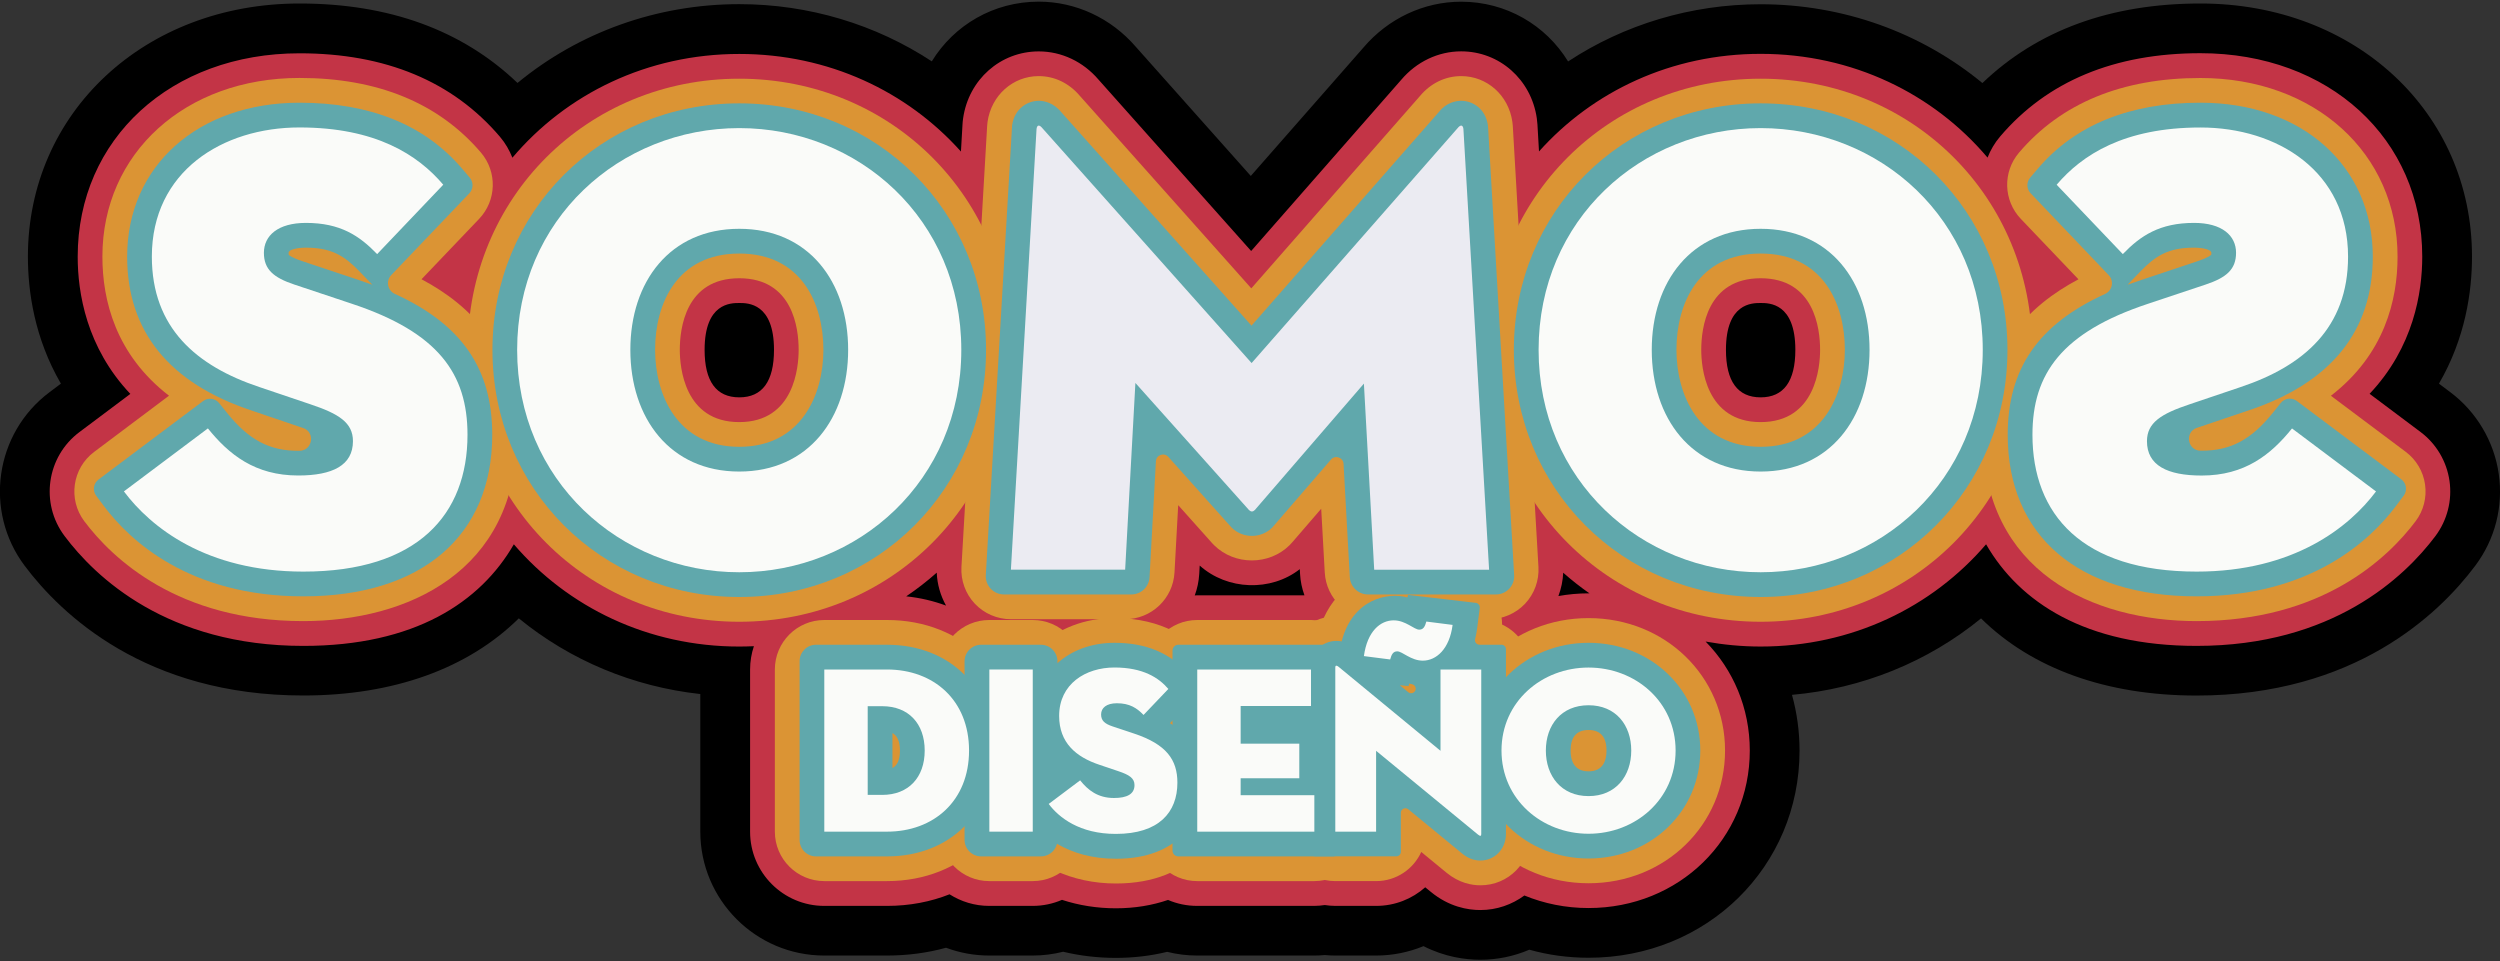 <?xml version="1.0" encoding="utf-8"?>
<!-- Generator: Adobe Illustrator 24.0.0, SVG Export Plug-In . SVG Version: 6.00 Build 0)  -->
<svg version="1.1" id="Layer_1" xmlns="http://www.w3.org/2000/svg" xmlns:xlink="http://www.w3.org/1999/xlink" x="0px" y="0px"
	 viewBox="0 0 500 192.28" style="enable-background:new 0 0 500 192.28;" xml:space="preserve">
<rect x="0" y="0" width="500" height="192.28" fill="#333333" stroke="none"/>
<style type="text/css">
	.st0{fill:#60A8AC;}
	.st1{fill:#C33446;}
	.st2{fill:#DB9434;}
	.st3{fill:#FAFBF9;}
	.st4{fill:#EBEBF2;}
</style>
<g>
	<g>
		<g>
			<g>
				<g>
					<path class="st0" d="M164.86,133.9h12.54c9.35,0,16.41,6.15,16.41,16.21c0,10.06-7.06,16.22-16.41,16.22h-12.54V133.9z
						 M176.45,158.98c5.24,0,8.49-3.48,8.49-8.87c0-5.39-3.24-8.87-8.49-8.87h-2.91v17.74H176.45z"/>
				</g>
			</g>
			<g>
				<g>
					<path class="st0" d="M197.87,133.9h8.68v32.43h-8.68V133.9z"/>
				</g>
			</g>
			<g>
				<g>
					<path class="st0" d="M209.74,160.79l6.29-4.72c1.57,1.96,3.53,3.53,6.77,3.53c2.57,0,4.1-0.76,4.1-2.58
						c0-1.38-1.05-2.05-3.19-2.77l-3.82-1.29c-4.72-1.57-8.06-4.43-8.06-9.78c0-6.39,5.29-9.68,11.06-9.68
						c5.72,0,8.87,2.05,10.78,4.29l-4.96,5.2c-1.33-1.38-2.77-2.34-5.34-2.34c-2.1,0-3.15,0.95-3.15,2.24
						c0,1.24,0.72,1.86,2.29,2.39l4.29,1.43c6.49,2.15,8.68,5.25,8.68,9.82c0,5.96-3.72,10.25-12.3,10.25
						C215.89,166.8,211.74,163.46,209.74,160.79z"/>
				</g>
			</g>
			<g>
				<g>
					<path class="st0" d="M239.45,133.9h22.75v7.3h-14.07v7.54h11.73v6.91h-11.73v3.39h14.74v7.3h-23.42V133.9z"/>
				</g>
			</g>
			<g>
				<g>
					<path class="st0" d="M275.22,150.16v16.17h-8.16v-32.86c0-0.29,0.14-0.52,0.67-0.1l20.37,16.79V133.9h8.15v32.91
						c0,0.38-0.14,0.52-0.67,0.09L275.22,150.16z M279.46,130.27c-0.81,0-1.14,0.57-1.43,1.62l-5.25-0.67
						c0.67-4.96,3.29-7.15,5.96-7.15c2.38,0,4.1,1.86,5.1,1.86c0.81,0,1.14-0.57,1.43-1.62l5.25,0.67
						c-0.62,4.86-3.29,7.15-5.96,7.15C282.18,132.13,280.47,130.27,279.46,130.27z"/>
				</g>
			</g>
			<g>
				<g>
					<path class="st0" d="M300.3,150.11c0-9.78,8.06-16.6,17.41-16.6c9.35,0,17.41,6.82,17.41,16.6s-8.06,16.64-17.41,16.64
						C308.36,166.75,300.3,159.89,300.3,150.11z M326.25,150.11c0-5.1-3.1-9.06-8.54-9.06c-5.44,0-8.54,3.96-8.54,9.06
						c0,5.1,3.1,9.11,8.54,9.11C323.15,159.22,326.25,155.21,326.25,150.11z"/>
				</g>
			</g>
		</g>
		<g>
			<g>
				<g>
					<path class="st0" d="M207.31,25.76c0.13-0.9,0.64-0.77,1.16-0.13l41.85,46.98l41.2-46.98c0.51-0.64,1.03-0.77,1.16,0.13
						l5.14,88.19h-22.98l-2.06-37.23l-21.82,25.29c-0.38,0.38-0.77,0.38-1.16,0l-22.72-25.42l-2.05,37.35h-22.85L207.31,25.76z"/>
				</g>
			</g>
			<g>
				<g>
					<path class="st0" d="M307.72,69.97c0-26.13,20.56-44.35,44.41-44.35c23.85,0,44.42,18.22,44.42,44.35
						c0,26.13-20.57,44.48-44.42,44.48C328.28,114.45,307.72,96.1,307.72,69.97z M373.91,69.97c0-13.64-7.91-24.21-21.78-24.21
						c-13.87,0-21.78,10.58-21.78,24.21c0,13.64,7.91,24.34,21.78,24.34C366,94.31,373.91,83.61,373.91,69.97z"/>
				</g>
			</g>
			<g>
				<g>
					<path class="st0" d="M439.32,114.32c-22.91,0-32.83-11.45-32.83-27.36c0-12.22,5.86-20.49,23.16-26.22l11.45-3.82
						c4.2-1.4,6.11-3.05,6.11-6.36c0-3.44-2.8-5.98-8.4-5.98c-6.87,0-10.69,2.55-14.25,6.24l-13.23-13.87
						c5.09-5.98,13.49-11.45,28.76-11.45c15.4,0,29.52,8.78,29.52,25.83c0,14.25-8.91,21.89-21.51,26.09l-10.18,3.44
						c-5.73,1.91-8.53,3.69-8.53,7.38c0,4.84,4.07,6.87,10.94,6.87c8.65,0,13.87-4.2,18.07-9.42l16.8,12.6
						C469.86,105.41,458.79,114.32,439.32,114.32z"/>
				</g>
			</g>
			<g>
				<g>
					<path class="st0" d="M147.85,114.45c-23.85,0-44.42-18.35-44.42-44.48c0-26.13,20.57-44.35,44.42-44.35
						c23.85,0,44.41,18.22,44.41,44.35C192.27,96.1,171.7,114.45,147.85,114.45z M147.85,94.31c13.87,0,21.78-10.71,21.78-24.34
						c0-13.64-7.91-24.21-21.78-24.21c-13.87,0-21.78,10.58-21.78,24.21C126.07,83.61,133.98,94.31,147.85,94.31z"/>
				</g>
			</g>
			<g>
				<g>
					<g>
						<g>
							<path class="st0" d="M24.78,98.28l16.8-12.6c4.2,5.22,9.42,9.42,18.07,9.42c6.87,0,10.94-2.04,10.94-6.87
								c0-3.69-2.8-5.47-8.53-7.38l-10.18-3.44c-12.6-4.2-21.51-11.83-21.51-26.09c0-17.05,14.13-25.83,29.52-25.83
								c15.27,0,23.67,5.47,28.76,11.45L75.43,50.82c-3.56-3.69-7.38-6.24-14.25-6.24c-5.6,0-8.4,2.55-8.4,5.98
								c0,3.31,1.91,4.96,6.11,6.36l11.45,3.82c17.31,5.73,23.16,14,23.16,26.22c0,15.91-9.93,27.36-32.83,27.36
								C41.19,114.32,30.12,105.41,24.78,98.28z"/>
						</g>
					</g>
					<g>
						<path class="st1" d="M489.9,96.18c-0.56-3.9-2.64-7.42-5.79-9.78l-10.19-7.64c8.79-9.3,10.53-20.24,10.53-27.44
							c0-23.57-18.66-40.68-44.37-40.68c-17.18,0-30.66,5.61-40.07,16.68c-1.09,1.28-1.91,2.71-2.5,4.2
							c-10.79-12.76-26.98-20.75-45.39-20.75c-17.81,0-33.55,7.48-44.32,19.52l-0.31-5.4c-0.03-0.42-0.07-0.84-0.13-1.25
							c-1.12-7.75-7.48-13.37-15.13-13.37c-4.58,0-8.93,2.08-12,5.71L250.23,50.2l-30.53-34.28c-3.08-3.6-7.4-5.64-11.95-5.64
							c-7.66,0-14.03,5.64-15.13,13.4c-0.06,0.41-0.1,0.81-0.12,1.22l-0.31,5.41c-10.77-12.05-26.51-19.52-44.32-19.52
							c-18.41,0-34.6,7.99-45.39,20.75c-0.59-1.49-1.41-2.92-2.5-4.2c-9.42-11.07-22.9-16.68-40.07-16.68
							c-25.71,0-44.37,17.11-44.37,40.68c0,7.2,1.74,18.15,10.53,27.44l-10.19,7.64c-6.56,4.92-7.89,14.22-2.97,20.78
							c6.15,8.21,20.54,21.98,47.76,21.98c22.25,0,35.42-8.73,42.1-20.32c10.79,12.58,26.85,20.45,45.08,20.45
							c0.98,0,1.96-0.03,2.93-0.07c-0.49,1.47-0.76,3.04-0.76,4.67v32.43c0,8.2,6.65,14.84,14.84,14.84h12.54
							c4.52,0,8.74-0.82,12.51-2.32c2.3,1.46,5.02,2.32,7.94,2.32h8.68c2.08,0,4.07-0.43,5.87-1.21c3.36,1.1,6.99,1.69,10.78,1.69
							c3.78,0,7.27-0.59,10.43-1.67c1.79,0.77,3.76,1.19,5.83,1.19h23.42c0.71,0,1.41-0.07,2.1-0.17c0.69,0.1,1.38,0.17,2.1,0.17
							h8.16c3.77,0,7.21-1.4,9.83-3.72l1.1,0.9c3.66,3.02,7.42,3.65,9.92,3.65c3.29,0,6.33-1.09,8.81-2.91
							c3.91,1.61,8.25,2.51,12.83,2.51c18.08,0,32.25-13.83,32.25-31.49c0-8.55-3.34-16.2-8.84-21.81c3.56,0.64,7.23,1,11.01,1
							c18.24,0,34.3-7.86,45.09-20.45c6.68,11.58,19.86,20.32,42.1,20.32c27.22,0,41.61-13.77,47.77-21.97
							C489.45,104.04,490.46,100.08,489.9,96.18z M279.88,61.41l0.14,2.35c-0.5-0.28-1.01-0.53-1.54-0.75L279.88,61.41z
							 M239.94,113.11c5.53,4.96,14.23,5.25,20.02,0.72l0.05,0.94c0.08,1.5,0.39,2.94,0.88,4.29h-21.44c-0.17,0-0.33,0.02-0.5,0.03
							c0.5-1.36,0.81-2.8,0.9-4.32L239.94,113.11z M220.12,61.04l1.54,1.73c-0.58,0.23-1.15,0.49-1.69,0.79L220.12,61.04z
							 M140.92,69.97c0-9.37,5.22-9.37,6.94-9.37c1.71,0,6.94,0,6.94,9.37c0,6.3-2.33,9.5-6.94,9.5S140.92,76.27,140.92,69.97z
							 M187.35,114.53c0.09,2.32,0.74,4.57,1.86,6.59c-2.49-0.92-5.15-1.56-7.97-1.85C183.38,117.83,185.42,116.24,187.35,114.53z
							 M317.71,151.91c-0.11,0-2.56-0.02-2.56-1.8c0-1.73,2.46-1.75,2.56-1.75c0.11,0,2.56,0.02,2.56,1.75
							C320.27,151.89,317.82,151.91,317.71,151.91z M317.71,118.67c-2.07,0-4.08,0.19-6.03,0.54c0.56-1.49,0.89-3.06,0.96-4.67
							c1.67,1.48,3.43,2.86,5.26,4.14C317.84,118.67,317.78,118.67,317.71,118.67z M352.13,79.47c-4.6,0-6.94-3.2-6.94-9.5
							c0-9.37,5.22-9.37,6.94-9.37c1.71,0,6.94,0,6.94,9.37C359.07,76.27,356.73,79.47,352.13,79.47z"/>
					</g>
					<g>
						<path d="M489.9,96.18c-0.56-3.9-2.64-7.42-5.79-9.78l-10.19-7.64c8.79-9.3,10.53-20.24,10.53-27.44
							c0-23.57-18.66-40.68-44.37-40.68c-17.18,0-30.66,5.61-40.07,16.68c-1.09,1.28-1.91,2.71-2.5,4.2
							c-10.79-12.76-26.98-20.75-45.39-20.75c-17.81,0-33.55,7.48-44.32,19.52l-0.31-5.4c-0.03-0.42-0.07-0.84-0.13-1.25
							c-1.12-7.75-7.48-13.37-15.13-13.37c-4.58,0-8.93,2.08-12,5.71L250.23,50.2l-30.53-34.28c-3.08-3.6-7.4-5.64-11.95-5.64
							c-7.66,0-14.03,5.64-15.13,13.4c-0.06,0.41-0.1,0.81-0.12,1.22l-0.31,5.41c-10.77-12.05-26.51-19.52-44.32-19.52
							c-18.41,0-34.6,7.99-45.39,20.75c-0.59-1.49-1.41-2.92-2.5-4.2c-9.42-11.07-22.9-16.68-40.07-16.68
							c-25.71,0-44.37,17.11-44.37,40.68c0,7.2,1.74,18.15,10.53,27.44l-10.19,7.64c-6.56,4.92-7.89,14.22-2.97,20.78
							c6.15,8.21,20.54,21.98,47.76,21.98c22.25,0,35.42-8.73,42.1-20.32c10.79,12.58,26.85,20.45,45.08,20.45
							c0.98,0,1.96-0.03,2.93-0.07c-0.49,1.47-0.76,3.04-0.76,4.67v32.43c0,8.2,6.65,14.84,14.84,14.84h12.54
							c4.52,0,8.74-0.82,12.51-2.32c2.3,1.46,5.02,2.32,7.94,2.32h8.68c2.08,0,4.07-0.43,5.87-1.21c3.36,1.1,6.99,1.69,10.78,1.69
							c3.78,0,7.27-0.59,10.43-1.67c1.79,0.77,3.76,1.19,5.83,1.19h23.42c0.71,0,1.41-0.07,2.1-0.17c0.69,0.1,1.38,0.17,2.1,0.17
							h8.16c3.77,0,7.21-1.4,9.83-3.72l1.1,0.9c3.66,3.02,7.42,3.65,9.92,3.65c3.29,0,6.33-1.09,8.81-2.91
							c3.91,1.61,8.25,2.51,12.83,2.51c18.08,0,32.25-13.83,32.25-31.49c0-8.55-3.34-16.2-8.84-21.81c3.56,0.64,7.23,1,11.01,1
							c18.24,0,34.3-7.86,45.09-20.45c6.68,11.58,19.86,20.32,42.1,20.32c27.22,0,41.61-13.77,47.77-21.97
							C489.45,104.04,490.46,100.08,489.9,96.18z M279.88,61.41l0.14,2.35c-0.5-0.28-1.01-0.53-1.54-0.75L279.88,61.41z
							 M239.94,113.11c5.53,4.96,14.23,5.25,20.02,0.72l0.05,0.94c0.08,1.5,0.39,2.94,0.88,4.29h-21.44c-0.17,0-0.33,0.02-0.5,0.03
							c0.5-1.36,0.81-2.8,0.9-4.32L239.94,113.11z M220.12,61.04l1.54,1.73c-0.58,0.23-1.15,0.49-1.69,0.79L220.12,61.04z
							 M140.92,69.97c0-9.37,5.22-9.37,6.94-9.37c1.71,0,6.94,0,6.94,9.37c0,6.3-2.33,9.5-6.94,9.5S140.92,76.27,140.92,69.97z
							 M187.35,114.53c0.09,2.32,0.74,4.57,1.86,6.59c-2.49-0.92-5.15-1.56-7.97-1.85C183.38,117.83,185.42,116.24,187.35,114.53z
							 M317.71,151.91c-0.11,0-2.56-0.02-2.56-1.8c0-1.73,2.46-1.75,2.56-1.75c0.11,0,2.56,0.02,2.56,1.75
							C320.27,151.89,317.82,151.91,317.71,151.91z M317.71,118.67c-2.07,0-4.08,0.19-6.03,0.54c0.56-1.49,0.89-3.06,0.96-4.67
							c1.67,1.48,3.43,2.86,5.26,4.14C317.84,118.67,317.78,118.67,317.71,118.67z M352.13,79.47c-4.6,0-6.94-3.2-6.94-9.5
							c0-9.37,5.22-9.37,6.94-9.37c1.71,0,6.94,0,6.94,9.37C359.07,76.27,356.73,79.47,352.13,79.47z"/>
						<path d="M296.07,191.95c-3,0-7.08-0.54-11.37-2.72c-2.98,1.23-6.2,1.88-9.48,1.88h-8.16c-0.68,0-1.37-0.03-2.1-0.1
							c-0.72,0.07-1.42,0.1-2.1,0.1h-23.42c-2.04,0-4.05-0.25-6.01-0.74c-6.64,1.63-14.05,1.6-20.8-0.02
							c-1.98,0.5-4.02,0.76-6.1,0.76h-8.68c-2.97,0-5.89-0.53-8.64-1.56c-3.77,1.04-7.73,1.56-11.82,1.56h-12.54
							c-13.67,0-24.79-11.12-24.79-24.79v-27.51c-13.44-1.47-26.03-6.74-36.3-15.14c-10.16,10.03-25.05,15.43-43.11,15.43
							c-31.55,0-48.45-16.26-55.72-25.95c-8.2-10.93-5.97-26.5,4.96-34.7l2.29-1.72c-5.3-9.13-6.6-18.46-6.6-25.41
							C5.59,22.47,28.94,0.7,59.9,0.7c17.93,0,32.57,5.34,43.6,15.89c12.27-10.12,27.89-15.76,44.36-15.76
							c13.89,0,27.27,4.06,38.5,11.44C190.82,5,198.74,0.33,207.74,0.33c7.4,0,14.48,3.29,19.43,9.04l22.99,25.82l22.54-25.69
							c4.96-5.82,12.08-9.16,19.53-9.16c9,0,16.92,4.67,21.39,11.95c11.23-7.39,24.61-11.44,38.5-11.44
							c16.46,0,32.09,5.64,44.36,15.76C407.51,6.04,422.15,0.7,440.09,0.7c30.96,0,54.31,21.76,54.31,50.62
							c0,6.95-1.3,16.28-6.61,25.41l2.29,1.72c5.22,3.91,8.75,9.87,9.67,16.33c0.94,6.54-0.73,13.07-4.71,18.38
							c-7.26,9.69-24.17,25.95-55.72,25.95c-18.06,0-32.95-5.4-43.11-15.43c-10.65,8.71-23.81,14.05-37.81,15.29
							c0.99,3.58,1.51,7.33,1.51,11.15c0,23.23-18.53,41.43-42.19,41.43c-4.07,0-8.04-0.54-11.85-1.61
							C302.78,191.26,299.47,191.95,296.07,191.95z M284.81,164.39l7.65,6.29c1.12,0.92,2.33,1.39,3.61,1.39
							c1.31,0,2.31-0.53,2.92-0.98l4.51-3.32l5.18,2.14c2.82,1.16,5.86,1.76,9.04,1.76c12.51,0,22.31-9.46,22.31-21.54
							c0-5.63-2.13-10.91-6-14.86l-6.5-6.64l-9.92,0c-1.39,0.01-2.79,0.13-4.18,0.38l-17.25,3.06l6.21-16.38
							c0.19-0.5,0.3-1.02,0.32-1.54l0.84-20.93l15.69,13.89c1.37,1.21,2.83,2.36,4.36,3.43l8.7,6.07l10.61,1.92
							c3.07,0.56,6.18,0.84,9.24,0.84c14.61,0,28.29-6.19,37.54-16.98l9.14-10.67l7.02,12.17c5.79,10.04,17.37,15.35,33.49,15.35
							c22.9,0,34.77-11.27,39.81-18c0.79-1.05,1.12-2.34,0.93-3.63c-0.18-1.29-0.88-2.46-1.91-3.23l-19.11-14.33l7.66-8.1
							c6.46-6.83,7.81-14.98,7.81-20.61c0-18.1-14.16-30.74-34.42-30.74c-14.33,0-24.96,4.31-32.5,13.18
							c-0.33,0.39-0.61,0.86-0.82,1.39l-6.08,15.52l-10.76-12.73c-9.25-10.95-23.03-17.23-37.79-17.23
							c-14.45,0-27.56,5.76-36.91,16.21l-15.95,17.83l-1.7-29.28c-0.01-0.11-0.02-0.29-0.05-0.47c-0.4-2.8-2.58-4.79-5.28-4.79
							c-1.65,0-3.22,0.78-4.42,2.19l-0.11,0.13l-37.42,42.67l-38.14-42.83c-1.2-1.4-2.76-2.17-4.4-2.17c-2.71,0-4.88,2-5.29,4.86
							c-0.02,0.11-0.03,0.26-0.04,0.4l-1.71,29.28l-15.94-17.82c-9.35-10.45-22.46-16.21-36.91-16.21
							c-14.76,0-28.54,6.28-37.79,17.23L99.3,50.67l-6.09-15.52c-0.21-0.53-0.48-0.99-0.82-1.39c-7.55-8.87-18.18-13.18-32.5-13.18
							c-20.27,0-34.43,12.64-34.43,30.74c0,5.63,1.35,13.78,7.81,20.61l7.65,8.1l-19.1,14.33c-2.16,1.62-2.6,4.7-0.98,6.86
							c5.04,6.72,16.91,18,39.81,18c16.35,0,27.62-5.16,33.49-15.34l7.02-12.17l9.14,10.66c9.25,10.79,22.93,16.97,37.54,16.97
							c0.83,0,1.65-0.02,2.47-0.06l14.03-0.65l11.35-7.62c1.72-1.15,3.42-2.47,5.06-3.93l15.7-13.9l0.83,20.95
							c0.03,0.74,0.25,1.49,0.62,2.17l12.97,23.45l-25.13-9.31c-1.76-0.65-3.63-1.09-5.56-1.29l-18.27-1.94l-1.7,5.13
							c-0.17,0.51-0.26,1.03-0.26,1.54v32.43c0,2.7,2.2,4.9,4.9,4.9h12.54c3.17,0,6.15-0.54,8.83-1.61l4.72-1.88l4.29,2.73
							c0.8,0.51,1.68,0.77,2.61,0.77h8.68c0.67,0,1.32-0.13,1.93-0.4l3.45-1.49l3.57,1.17c4.74,1.55,10.38,1.6,14.91,0.05l3.61-1.23
							l3.51,1.5c0.61,0.26,1.25,0.39,1.92,0.39h23.42c0.11,0,0.32-0.01,0.7-0.07l1.39-0.2l1.39,0.2c0.39,0.05,0.6,0.07,0.71,0.07
							h8.16c1.53,0,2.61-0.66,3.24-1.22L284.81,164.39z M317.71,161.85c-7.01,0-12.51-5.16-12.51-11.74
							c0-6.67,5.38-11.69,12.51-11.69c7.13,0,12.5,5.03,12.5,11.69C330.22,156.69,324.72,161.85,317.71,161.85z M317.71,141.97
							c-3.93,0-7.38,3.81-7.38,8.14c0,4.69,3.9,8.19,7.38,8.19c3.48,0,7.38-3.5,7.38-8.19
							C325.09,145.77,321.64,141.97,317.71,141.97z M224.52,129.5l5.11-13.86c0.17-0.46,0.27-0.94,0.3-1.42l1.22-22.35l15.43,13.85
							c1.85,1.66,5.32,1.8,7.25,0.29l14.94-11.69l1.16,19.88c0.03,0.52,0.13,0.99,0.3,1.45l4.89,13.36h-35.43
							c-0.14,0.01-0.27,0.02-0.4,0.02L224.52,129.5z M352.13,89.41c-7.79,0-16.88-5.09-16.88-19.44c0-11.73,6.63-19.31,16.88-19.31
							c10.25,0,16.88,7.58,16.88,19.31C369.01,84.32,359.92,89.41,352.13,89.41z M147.85,89.41c-7.79,0-16.88-5.09-16.88-19.44
							c0-11.73,6.62-19.31,16.88-19.31s16.88,7.58,16.88,19.31C164.73,84.32,155.64,89.41,147.85,89.41z M291.02,81.28l-15.85-8.84
							c-0.17-0.1-0.35-0.18-0.53-0.26l-12.76-5.33l26.48-30.23L291.02,81.28z M209.01,80.83l2.58-44.31l26.99,30.29l-13.28,5.22
							c-0.2,0.08-0.39,0.17-0.57,0.27L209.01,80.83z"/>
					</g>
				</g>
			</g>
		</g>
	</g>
	<g>
		<path class="st1" d="M489.9,96.18c-0.56-3.9-2.64-7.42-5.79-9.78l-10.19-7.64c8.79-9.3,10.53-20.24,10.53-27.44
			c0-23.57-18.66-40.68-44.37-40.68c-17.18,0-30.66,5.61-40.07,16.68c-1.09,1.28-1.91,2.71-2.5,4.2
			c-10.79-12.76-26.98-20.75-45.39-20.75c-17.81,0-33.55,7.48-44.32,19.52l-0.31-5.4c-0.03-0.42-0.07-0.84-0.13-1.25
			c-1.12-7.75-7.48-13.37-15.13-13.37c-4.58,0-8.93,2.08-12,5.71L250.23,50.2l-30.53-34.28c-3.08-3.6-7.4-5.64-11.95-5.64
			c-7.66,0-14.03,5.64-15.13,13.4c-0.06,0.41-0.1,0.81-0.12,1.22l-0.31,5.41c-10.77-12.05-26.51-19.52-44.32-19.52
			c-18.41,0-34.6,7.99-45.39,20.75c-0.59-1.49-1.41-2.92-2.5-4.2c-9.42-11.07-22.9-16.68-40.07-16.68
			c-25.71,0-44.37,17.11-44.37,40.68c0,7.2,1.74,18.15,10.53,27.44l-10.19,7.64c-6.56,4.92-7.89,14.22-2.97,20.78
			c6.15,8.21,20.54,21.98,47.76,21.98c22.25,0,35.42-8.73,42.1-20.32c10.79,12.58,26.85,20.45,45.08,20.45
			c0.98,0,1.96-0.03,2.93-0.07c-0.49,1.47-0.76,3.04-0.76,4.67v32.43c0,8.2,6.65,14.84,14.84,14.84h12.54
			c4.52,0,8.74-0.82,12.51-2.32c2.3,1.46,5.02,2.32,7.94,2.32h8.68c2.08,0,4.07-0.43,5.87-1.21c3.36,1.1,6.99,1.69,10.78,1.69
			c3.78,0,7.27-0.59,10.43-1.67c1.79,0.77,3.76,1.19,5.83,1.19h23.42c0.71,0,1.41-0.07,2.1-0.17c0.69,0.1,1.38,0.17,2.1,0.17h8.16
			c3.77,0,7.21-1.4,9.83-3.72l1.1,0.9c3.66,3.02,7.42,3.65,9.92,3.65c3.29,0,6.33-1.09,8.81-2.91c3.91,1.61,8.25,2.51,12.83,2.51
			c18.08,0,32.25-13.83,32.25-31.49c0-8.55-3.34-16.2-8.84-21.81c3.56,0.64,7.23,1,11.01,1c18.24,0,34.3-7.86,45.09-20.45
			c6.68,11.58,19.86,20.32,42.1,20.32c27.22,0,41.61-13.77,47.77-21.97C489.45,104.04,490.46,100.08,489.9,96.18z M279.88,61.41
			l0.14,2.35c-0.5-0.28-1.01-0.53-1.54-0.75L279.88,61.41z M239.94,113.11c5.53,4.96,14.23,5.25,20.02,0.72l0.05,0.94
			c0.08,1.5,0.39,2.94,0.88,4.29h-21.44c-0.17,0-0.33,0.02-0.5,0.03c0.5-1.36,0.81-2.8,0.9-4.32L239.94,113.11z M220.12,61.04
			l1.54,1.73c-0.58,0.23-1.15,0.49-1.69,0.79L220.12,61.04z M140.92,69.97c0-9.37,5.22-9.37,6.94-9.37c1.71,0,6.94,0,6.94,9.37
			c0,6.3-2.33,9.5-6.94,9.5S140.92,76.27,140.92,69.97z M187.35,114.53c0.09,2.32,0.74,4.57,1.86,6.59
			c-2.49-0.92-5.15-1.56-7.97-1.85C183.38,117.83,185.42,116.24,187.35,114.53z M317.71,151.91c-0.11,0-2.56-0.02-2.56-1.8
			c0-1.73,2.46-1.75,2.56-1.75c0.11,0,2.56,0.02,2.56,1.75C320.27,151.89,317.82,151.91,317.71,151.91z M317.71,118.67
			c-2.07,0-4.08,0.19-6.03,0.54c0.56-1.49,0.89-3.06,0.96-4.67c1.67,1.48,3.43,2.86,5.26,4.14
			C317.84,118.67,317.78,118.67,317.71,118.67z M352.13,79.47c-4.6,0-6.94-3.2-6.94-9.5c0-9.37,5.22-9.37,6.94-9.37
			c1.71,0,6.94,0,6.94,9.37C359.07,76.27,356.73,79.47,352.13,79.47z"/>
	</g>
	<g>
		<g>
			<g>
				<g>
					<g>
						<path class="st0" d="M164.86,133.9h12.54c9.35,0,16.41,6.15,16.41,16.21c0,10.06-7.06,16.22-16.41,16.22h-12.54V133.9z
							 M176.45,158.98c5.24,0,8.49-3.48,8.49-8.87c0-5.39-3.24-8.87-8.49-8.87h-2.91v17.74H176.45z"/>
					</g>
				</g>
				<g>
					<g>
						<path class="st2" d="M177.41,176.22h-12.54c-5.47,0-9.9-4.43-9.9-9.9V133.9c0-5.46,4.43-9.9,9.9-9.9h12.54
							c15.24,0,26.3,10.98,26.3,26.11C203.71,165.24,192.65,176.22,177.41,176.22z"/>
					</g>
				</g>
			</g>
			<g>
				<g>
					<g>
						<path class="st0" d="M197.87,133.9h8.68v32.43h-8.68V133.9z"/>
					</g>
				</g>
				<g>
					<g>
						<path class="st2" d="M206.54,176.22h-8.68c-5.47,0-9.9-4.43-9.9-9.9V133.9c0-5.46,4.43-9.9,9.9-9.9h8.68
							c5.47,0,9.9,4.43,9.9,9.9v32.43C216.44,171.79,212.01,176.22,206.54,176.22z"/>
					</g>
				</g>
			</g>
			<g>
				<g>
					<g>
						<path class="st0" d="M209.74,160.79l6.29-4.72c1.57,1.96,3.53,3.53,6.77,3.53c2.57,0,4.1-0.76,4.1-2.58
							c0-1.38-1.05-2.05-3.19-2.77l-3.82-1.29c-4.72-1.57-8.06-4.43-8.06-9.78c0-6.39,5.29-9.68,11.06-9.68
							c5.72,0,8.87,2.05,10.78,4.29l-4.96,5.2c-1.33-1.38-2.77-2.34-5.34-2.34c-2.1,0-3.15,0.95-3.15,2.24
							c0,1.24,0.72,1.86,2.29,2.39l4.29,1.43c6.49,2.15,8.68,5.25,8.68,9.82c0,5.96-3.72,10.25-12.3,10.25
							C215.89,166.8,211.74,163.46,209.74,160.79z"/>
					</g>
				</g>
				<g>
					<g>
						<path class="st2" d="M223.19,176.7c-8.83,0-16.62-3.63-21.37-9.97c-1.57-2.1-2.25-4.74-1.88-7.34
							c0.37-2.6,1.76-4.94,3.86-6.52l0.43-0.32c-1.5-2.75-2.29-5.91-2.29-9.36c0-11.16,9.01-19.58,20.96-19.58
							c9.67,0,15.3,4.23,18.32,7.78c3.2,3.75,3.13,9.27-0.1,12.94c3.34,3.93,4.27,8.44,4.27,12.22
							C245.39,166.58,238.53,176.7,223.19,176.7z"/>
					</g>
				</g>
			</g>
			<g>
				<g>
					<g>
						<path class="st0" d="M239.45,133.9h22.75v7.3h-14.07v7.54h11.73v6.91h-11.73v3.39h14.74v7.3h-23.42V133.9z"/>
					</g>
				</g>
				<g>
					<g>
						<path class="st2" d="M262.87,176.22h-23.42c-5.47,0-9.9-4.43-9.9-9.9V133.9c0-5.46,4.43-9.9,9.9-9.9h22.75
							c5.47,0,9.9,4.43,9.9,9.9v7.3c0,2.47-0.9,4.72-2.39,6.45c0.04,0.36,0.06,0.72,0.06,1.08v3.2c1.85,1.8,3,4.32,3,7.1v7.3
							C272.77,171.79,268.33,176.22,262.87,176.22z"/>
					</g>
				</g>
			</g>
			<g>
				<g>
					<g>
						<path class="st0" d="M275.22,150.16v16.17h-8.16v-32.86c0-0.29,0.14-0.52,0.67-0.1l20.37,16.79V133.9h8.15v32.91
							c0,0.38-0.14,0.52-0.67,0.09L275.22,150.16z M279.46,130.27c-0.81,0-1.14,0.57-1.43,1.62l-5.25-0.67
							c0.67-4.96,3.29-7.15,5.96-7.15c2.38,0,4.1,1.86,5.1,1.86c0.81,0,1.14-0.57,1.43-1.62l5.25,0.67
							c-0.62,4.86-3.29,7.15-5.96,7.15C282.18,132.13,280.47,130.27,279.46,130.27z"/>
					</g>
				</g>
				<g>
					<g>
						<path class="st2" d="M296.07,177.06c-1.69,0-4.24-0.44-6.77-2.52l-5.05-4.15c-1.55,3.44-5.01,5.83-9.03,5.83h-8.16
							c-5.47,0-9.9-4.43-9.9-9.9v-32.86c0-4.76,3.24-8.78,7.6-9.91c2.97-6.44,8.69-9.38,13.98-9.38c1.5,0,2.85,0.23,4.03,0.56
							c1.19-0.32,2.46-0.41,3.75-0.25l5.25,0.67c2.6,0.33,4.97,1.68,6.58,3.76c1.34,1.73,2.06,3.84,2.07,6
							c3.38,1.57,5.72,5,5.72,8.98v32.91C306.15,172.55,301.72,177.06,296.07,177.06z"/>
					</g>
				</g>
			</g>
			<g>
				<g>
					<g>
						<path class="st0" d="M300.3,150.11c0-9.78,8.06-16.6,17.41-16.6c9.35,0,17.41,6.82,17.41,16.6s-8.06,16.64-17.41,16.64
							C308.36,166.75,300.3,159.89,300.3,150.11z M326.25,150.11c0-5.1-3.1-9.06-8.54-9.06c-5.44,0-8.54,3.96-8.54,9.06
							c0,5.1,3.1,9.11,8.54,9.11C323.15,159.22,326.25,155.21,326.25,150.11z"/>
					</g>
				</g>
				<g>
					<g>
						<path class="st2" d="M317.71,176.65c-15.31,0-27.31-11.66-27.31-26.54c0-14.86,11.99-26.49,27.31-26.49
							c15.31,0,27.3,11.64,27.3,26.49C345.01,164.99,333.02,176.65,317.71,176.65z"/>
					</g>
				</g>
			</g>
		</g>
		<g>
			<g>
				<g>
					<g>
						<path class="st0" d="M207.31,25.76c0.13-0.9,0.64-0.77,1.16-0.13l41.85,46.98l41.2-46.98c0.51-0.64,1.03-0.77,1.16,0.13
							l5.14,88.19h-22.98l-2.06-37.23l-21.82,25.29c-0.38,0.38-0.77,0.38-1.16,0l-22.72-25.42l-2.05,37.35h-22.85L207.31,25.76z"/>
					</g>
				</g>
				<g>
					<g>
						<path class="st2" d="M297.81,123.84h-22.98c-5.25,0-9.59-4.1-9.88-9.35l-0.71-12.74l-5.8,6.72c-0.16,0.19-0.33,0.37-0.51,0.55
							c-4.1,4.08-10.99,4.09-15.11,0.02c-0.14-0.14-0.28-0.28-0.41-0.43l-6.77-7.58l-0.74,13.46c-0.29,5.25-4.63,9.35-9.88,9.35
							h-22.85c-2.72,0-5.33-1.12-7.2-3.1c-1.87-1.98-2.84-4.65-2.68-7.37l5.14-88.19c0.02-0.27,0.04-0.55,0.08-0.81
							c0.75-5.3,5.06-9.15,10.23-9.15c3.16,0,6.07,1.4,8.23,3.95l34.29,38.5l33.72-38.45c2.16-2.58,5.08-4,8.26-4
							c5.17,0,9.47,3.84,10.23,9.13c0.04,0.28,0.07,0.56,0.09,0.84l5.13,88.19c0.16,2.72-0.81,5.38-2.68,7.37
							C303.14,122.72,300.53,123.84,297.81,123.84z M284.19,104.05h3.12l-3.2-54.97l-17.33,19.76c2.59-1.97,6.03-2.56,9.18-1.49
							c3.82,1.3,6.47,4.79,6.69,8.82L284.19,104.05z M212.66,104.05h2.99l1.54-28c0.22-4,2.83-7.47,6.61-8.8
							c3.78-1.33,7.99-0.24,10.65,2.74l15.8,17.67l6.53-7.57c-1.78,1.54-4.06,2.4-6.44,2.41c-0.01,0-0.03,0-0.04,0
							c-2.82,0-5.51-1.21-7.39-3.31l-27.04-30.36L212.66,104.05z"/>
					</g>
				</g>
			</g>
			<g>
				<g>
					<g>
						<path class="st0" d="M307.72,69.97c0-26.13,20.56-44.35,44.41-44.35c23.85,0,44.42,18.22,44.42,44.35
							c0,26.13-20.57,44.48-44.42,44.48C328.28,114.45,307.72,96.1,307.72,69.97z M373.91,69.97c0-13.64-7.91-24.21-21.78-24.21
							c-13.87,0-21.78,10.58-21.78,24.21c0,13.64,7.91,24.34,21.78,24.34C366,94.31,373.91,83.61,373.91,69.97z"/>
					</g>
				</g>
				<g>
					<g>
						<path class="st2" d="M352.13,124.35c-30.46,0-54.31-23.88-54.31-54.37c0-30.42,23.86-54.24,54.31-54.24
							c30.46,0,54.31,23.83,54.31,54.24C406.44,100.46,382.59,124.35,352.13,124.35z M352.13,35.52
							c-19.68,0-34.52,14.81-34.52,34.45c0,19.39,15.16,34.58,34.52,34.58c19.35,0,34.52-15.19,34.52-34.58
							C386.65,50.33,371.81,35.52,352.13,35.52z M352.13,104.21c-18.65,0-31.68-14.08-31.68-34.24c0-20.08,13.03-34.11,31.68-34.11
							c18.65,0,31.68,14.03,31.68,34.11C383.81,90.13,370.78,104.21,352.13,104.21z M352.13,55.65c-10.73,0-11.88,10.01-11.88,14.32
							c0,3.39,0.86,14.45,11.88,14.45c11.03,0,11.89-11.06,11.89-14.45C364.02,65.67,362.86,55.65,352.13,55.65z"/>
					</g>
				</g>
			</g>
			<g>
				<g>
					<g>
						<g>
							<path class="st0" d="M439.32,114.32c-22.91,0-32.83-11.45-32.83-27.36c0-12.22,5.86-20.49,23.16-26.22l11.45-3.82
								c4.2-1.4,6.11-3.05,6.11-6.36c0-3.44-2.8-5.98-8.4-5.98c-6.87,0-10.69,2.55-14.25,6.24l-13.23-13.87
								c5.09-5.98,13.49-11.45,28.76-11.45c15.4,0,29.52,8.78,29.52,25.83c0,14.25-8.91,21.89-21.51,26.09l-10.18,3.44
								c-5.73,1.91-8.53,3.69-8.53,7.38c0,4.84,4.07,6.87,10.94,6.87c8.65,0,13.87-4.2,18.07-9.42l16.8,12.6
								C469.86,105.41,458.79,114.32,439.32,114.32z"/>
						</g>
					</g>
					<g>
						<g>
							<path class="st2" d="M439.32,124.22c-20.66,0-42.73-9.79-42.73-37.26c0-16.86,9.15-25.83,19.1-31.1l-11.52-12.08
								c-3.5-3.67-3.66-9.38-0.38-13.24c8.43-9.91,20.64-14.94,36.3-14.94c22.84,0,39.42,15.03,39.42,35.73
								c0,8.73-2.65,19.59-13.33,27.82l14.97,11.22c2.1,1.57,3.49,3.92,3.86,6.52c0.37,2.6-0.3,5.24-1.88,7.34
								C477.52,111.69,464.39,124.22,439.32,124.22z M447.91,36.48c6.27,2.84,9.2,8.61,9.2,14.08c0,5.23-2.24,12.21-12.88,15.75
								l-11.45,3.82c-15.16,5.02-16.4,10.59-16.4,16.83c0,6.42,1.74,14.65,15.15,16.88c-11.35-3.41-12.04-13.3-12.04-15.61
								c0-11.67,11.11-15.38,15.29-16.77l10.15-3.42c12.99-4.33,14.77-10.59,14.77-16.71C459.71,42.91,454.3,38.38,447.91,36.48z
								 M459.28,98.71c-1.59,1.2-3.44,2.38-5.56,3.38c2.35-0.85,4.37-1.87,6.12-2.96L459.28,98.71z"/>
						</g>
					</g>
				</g>
			</g>
			<g>
				<g>
					<g>
						<path class="st0" d="M147.85,114.45c-23.85,0-44.42-18.35-44.42-44.48c0-26.13,20.57-44.35,44.42-44.35
							c23.85,0,44.41,18.22,44.41,44.35C192.27,96.1,171.7,114.45,147.85,114.45z M147.85,94.31c13.87,0,21.78-10.71,21.78-24.34
							c0-13.64-7.91-24.21-21.78-24.21c-13.87,0-21.78,10.58-21.78,24.21C126.07,83.61,133.98,94.31,147.85,94.31z"/>
					</g>
				</g>
				<g>
					<g>
						<path class="st2" d="M147.85,124.35c-30.46,0-54.31-23.88-54.31-54.37c0-30.42,23.86-54.24,54.31-54.24
							c30.45,0,54.31,23.83,54.31,54.24C202.16,100.46,178.31,124.35,147.85,124.35z M147.85,35.52
							c-19.68,0-34.52,14.81-34.52,34.45c0,19.39,15.16,34.58,34.52,34.58c19.35,0,34.52-15.19,34.52-34.58
							C182.37,50.33,167.53,35.52,147.85,35.52z M147.85,104.21c-18.65,0-31.68-14.08-31.68-34.24c0-20.08,13.03-34.11,31.68-34.11
							s31.68,14.03,31.68,34.11C179.53,90.13,166.5,104.21,147.85,104.21z M147.85,55.65c-10.73,0-11.89,10.01-11.89,14.32
							c0,3.39,0.86,14.45,11.89,14.45c11.03,0,11.88-11.06,11.88-14.45C159.74,65.67,158.58,55.65,147.85,55.65z"/>
					</g>
				</g>
			</g>
			<g>
				<g>
					<g>
						<g>
							<path class="st0" d="M24.78,98.28l16.8-12.6c4.2,5.22,9.42,9.42,18.07,9.42c6.87,0,10.94-2.04,10.94-6.87
								c0-3.69-2.8-5.47-8.53-7.38l-10.18-3.44c-12.6-4.2-21.51-11.83-21.51-26.09c0-17.05,14.13-25.83,29.52-25.83
								c15.27,0,23.67,5.47,28.76,11.45L75.43,50.82c-3.56-3.69-7.38-6.24-14.25-6.24c-5.6,0-8.4,2.55-8.4,5.98
								c0,3.31,1.91,4.96,6.11,6.36l11.45,3.82c17.31,5.73,23.16,14,23.16,26.22c0,15.91-9.93,27.36-32.83,27.36
								C41.19,114.32,30.12,105.41,24.78,98.28z"/>
						</g>
					</g>
					<g>
						<g>
							<path class="st2" d="M60.66,124.22c-25.07,0-38.21-12.53-43.81-19.99c-3.28-4.37-2.39-10.58,1.98-13.85L33.8,79.14
								c-10.67-8.23-13.32-19.08-13.32-27.82c0-20.7,16.58-35.73,39.42-35.73c15.65,0,27.86,5.03,36.3,14.94
								c3.28,3.86,3.12,9.58-0.38,13.25L84.3,55.85c9.94,5.27,19.1,14.24,19.1,31.1C103.39,114.43,81.32,124.22,60.66,124.22z
								 M52.08,36.48c-6.39,1.9-11.8,6.43-11.8,14.84c0,6.12,1.79,12.38,14.74,16.7l10.22,3.45c4.15,1.38,15.26,5.09,15.26,16.76
								c0,2.31-0.68,12.2-12.03,15.61c13.4-2.23,15.15-10.46,15.15-16.88c0-6.24-1.23-11.81-16.38-16.82l-11.47-3.83
								c-10.64-3.55-12.88-10.52-12.88-15.75C42.88,45.09,45.81,39.32,52.08,36.48z M40.15,99.13c1.62,1.02,3.49,1.97,5.63,2.78
								c-1.89-0.93-3.58-2.02-5.09-3.18L40.15,99.13z"/>
						</g>
					</g>
				</g>
			</g>
		</g>
	</g>
	<g>
		<g>
			<g>
				<g>
					<g>
						<path class="st0" d="M164.86,133.9h12.54c9.35,0,16.41,6.15,16.41,16.21c0,10.06-7.06,16.22-16.41,16.22h-12.54V133.9z
							 M176.45,158.98c5.24,0,8.49-3.48,8.49-8.87c0-5.39-3.24-8.87-8.49-8.87h-2.91v17.74H176.45z"/>
					</g>
				</g>
				<g>
					<g>
						<path class="st0" d="M177.41,171.28h-14.21c-1.81,0-3.28-1.47-3.28-3.28v-35.77c0-1.81,1.47-3.28,3.28-3.28h14.21
							c12.57,0,21.35,8.7,21.35,21.16C198.76,162.57,189.98,171.28,177.41,171.28z M178.49,146.61v7c0.86-0.48,1.5-1.48,1.5-3.5
							C179.99,148.09,179.35,147.09,178.49,146.61z"/>
					</g>
				</g>
			</g>
			<g>
				<g>
					<g>
						<path class="st0" d="M197.87,133.9h8.68v32.43h-8.68V133.9z"/>
					</g>
				</g>
				<g>
					<g>
						<path class="st0" d="M208.17,171.28h-11.94c-1.83,0-3.32-1.49-3.32-3.32v-35.69c0-1.83,1.49-3.32,3.32-3.32h11.94
							c1.83,0,3.32,1.49,3.32,3.32v35.69C211.49,169.79,210.01,171.28,208.17,171.28z"/>
					</g>
				</g>
			</g>
			<g>
				<g>
					<g>
						<path class="st0" d="M209.74,160.79l6.29-4.72c1.57,1.96,3.53,3.53,6.77,3.53c2.57,0,4.1-0.76,4.1-2.58
							c0-1.38-1.05-2.05-3.19-2.77l-3.82-1.29c-4.72-1.57-8.06-4.43-8.06-9.78c0-6.39,5.29-9.68,11.06-9.68
							c5.72,0,8.87,2.05,10.78,4.29l-4.96,5.2c-1.33-1.38-2.77-2.34-5.34-2.34c-2.1,0-3.15,0.95-3.15,2.24
							c0,1.24,0.72,1.86,2.29,2.39l4.29,1.43c6.49,2.15,8.68,5.25,8.68,9.82c0,5.96-3.72,10.25-12.3,10.25
							C215.89,166.8,211.74,163.46,209.74,160.79z"/>
					</g>
				</g>
				<g>
					<g>
						<path class="st0" d="M223.19,171.75c-9.93,0-15.17-5.01-17.41-7.99l-2.97-3.96l8.32-6.24c-3.36-3.2-4.24-7.14-4.24-10.37
							c0-8.48,6.74-14.63,16.01-14.63c6.25,0,11.14,2.03,14.55,6.03l2.89,3.4l-6.34,6.64c4.32,2.79,6.44,6.73,6.44,11.91
							C240.44,163.9,235.91,171.75,223.19,171.75z"/>
					</g>
				</g>
			</g>
			<g>
				<g>
					<g>
						<path class="st0" d="M239.45,133.9h22.75v7.3h-14.07v7.54h11.73v6.91h-11.73v3.39h14.74v7.3h-23.42V133.9z"/>
					</g>
				</g>
				<g>
					<g>
						<path class="st0" d="M266.65,171.28h-30.98c-0.64,0-1.17-0.52-1.17-1.17v-39.99c0-0.64,0.52-1.17,1.17-1.17h30.31
							c0.64,0,1.17,0.52,1.17,1.17v14.86c0,0.64-0.52,1.17-1.17,1.17l0,0c-0.64,0-1.17,0.52-1.17,1.17v5.6
							c0,0.64,0.52,1.17,1.17,1.17h0.67c0.64,0,1.17,0.52,1.17,1.17v14.86C267.82,170.75,267.29,171.28,266.65,171.28z"/>
					</g>
				</g>
			</g>
			<g>
				<g>
					<g>
						<path class="st0" d="M275.22,150.16v16.17h-8.16v-32.86c0-0.29,0.14-0.52,0.67-0.1l20.37,16.79V133.9h8.15v32.91
							c0,0.38-0.14,0.52-0.67,0.09L275.22,150.16z M279.46,130.27c-0.81,0-1.14,0.57-1.43,1.62l-5.25-0.67
							c0.67-4.96,3.29-7.15,5.96-7.15c2.38,0,4.1,1.86,5.1,1.86c0.81,0,1.14-0.57,1.43-1.62l5.25,0.67
							c-0.62,4.86-3.29,7.15-5.96,7.15C282.18,132.13,280.47,130.27,279.46,130.27z"/>
					</g>
				</g>
				<g>
					<g>
						<path class="st0" d="M296.07,172.11c-1.29,0-2.51-0.47-3.63-1.39l-10.78-8.86c-0.6-0.49-1.49-0.07-1.49,0.7v7.8
							c0,0.5-0.41,0.91-0.91,0.91h-16.23c-0.5,0-0.91-0.41-0.91-0.91v-36.9c0-2.96,2.27-5.28,5.16-5.28c0.36,0,0.71,0.03,1.05,0.1
							c2.17-8.44,9.19-9.91,13.14-8.79l0.14-0.51l13.54,1.59c0.5,0.06,0.86,0.52,0.8,1.02l-0.51,4c-0.1,0.78-0.24,1.52-0.42,2.22
							c-0.14,0.58,0.29,1.13,0.88,1.13h4.38c0.5,0,0.91,0.41,0.91,0.91v36.94C301.2,169.78,298.95,172.11,296.07,172.11z
							 M279.96,137.04l1.69,1.4c0.6,0.49,1.49,0.07,1.49-0.7l0,0c0-0.42-0.28-0.8-0.69-0.88c-0.21-0.05-0.41-0.1-0.61-0.15
							l-0.14,0.51L279.96,137.04z"/>
					</g>
				</g>
			</g>
			<g>
				<g>
					<g>
						<path class="st0" d="M300.3,150.11c0-9.78,8.06-16.6,17.41-16.6c9.35,0,17.41,6.82,17.41,16.6s-8.06,16.64-17.41,16.64
							C308.36,166.75,300.3,159.89,300.3,150.11z M326.25,150.11c0-5.1-3.1-9.06-8.54-9.06c-5.44,0-8.54,3.96-8.54,9.06
							c0,5.1,3.1,9.11,8.54,9.11C323.15,159.22,326.25,155.21,326.25,150.11z"/>
					</g>
				</g>
				<g>
					<g>
						<path class="st0" d="M317.71,171.7c-12.54,0-22.36-9.48-22.36-21.59c0-12.08,9.82-21.55,22.36-21.55
							c12.53,0,22.35,9.46,22.35,21.55C340.06,162.22,330.25,171.7,317.71,171.7z M317.71,146c-2.38,0-3.59,1.38-3.59,4.11
							c0,1.9,0.62,4.16,3.59,4.16c2.97,0,3.59-2.26,3.59-4.16C321.3,147.38,320.09,146,317.71,146z"/>
					</g>
				</g>
			</g>
		</g>
		<g>
			<g>
				<g>
					<g>
						<path class="st0" d="M207.31,25.76c0.13-0.9,0.64-0.77,1.16-0.13l41.85,46.98l41.2-46.98c0.51-0.64,1.03-0.77,1.16,0.13
							l5.14,88.19h-22.98l-2.06-37.23l-21.82,25.29c-0.38,0.38-0.77,0.38-1.16,0l-22.72-25.42l-2.05,37.35h-22.85L207.31,25.76z"/>
					</g>
				</g>
				<g>
					<g>
						<path class="st0" d="M299.19,118.89H273.6c-1.93,0-3.53-1.51-3.64-3.44l-1.25-22.68c-0.07-1.28-1.67-1.83-2.51-0.86
							l-11.75,13.6c-2.23,2.22-5.88,2.23-8.13,0.01l-12.65-14.14c-0.85-0.95-2.42-0.4-2.49,0.88l-1.27,23.19
							c-0.11,1.93-1.7,3.44-3.64,3.44h-25.47c-2.1,0-3.76-1.76-3.64-3.86l5.26-89.97c0.48-3.36,3.1-4.9,5.33-4.9
							c1,0,2.94,0.31,4.59,2.37l37.96,42.6l37.51-42.77c1.5-1.89,3.43-2.2,4.44-2.2c2.23,0,4.85,1.53,5.33,4.89l0.04,0.42
							l5.21,89.57C302.95,117.13,301.29,118.89,299.19,118.89z M279.51,109h13.05l-4.21-72.26l-38.01,43.35l-38.71-43.46L207.42,109
							h12.92l2.45-44.62l27.53,30.79l26.72-30.97L279.51,109z"/>
					</g>
				</g>
			</g>
			<g>
				<g>
					<g>
						<path class="st0" d="M307.72,69.97c0-26.13,20.56-44.35,44.41-44.35c23.85,0,44.42,18.22,44.42,44.35
							c0,26.13-20.57,44.48-44.42,44.48C328.28,114.45,307.72,96.1,307.72,69.97z M373.91,69.97c0-13.64-7.91-24.21-21.78-24.21
							c-13.87,0-21.78,10.58-21.78,24.21c0,13.64,7.91,24.34,21.78,24.34C366,94.31,373.91,83.61,373.91,69.97z"/>
					</g>
				</g>
				<g>
					<g>
						<path class="st0" d="M352.13,119.4c-27.68,0-49.36-21.71-49.36-49.43c0-27.64,21.68-49.3,49.36-49.3
							c27.68,0,49.36,21.65,49.36,49.3C401.49,97.69,379.81,119.4,352.13,119.4z M352.13,30.57c-22.13,0-39.47,17.31-39.47,39.4
							c0,22.17,17.34,39.53,39.47,39.53s39.47-17.36,39.47-39.53C391.6,47.88,374.26,30.57,352.13,30.57z M352.13,99.26
							c-15.74,0-26.73-12.05-26.73-29.29c0-17.17,10.99-29.16,26.73-29.16s26.73,11.99,26.73,29.16
							C378.86,87.22,367.87,99.26,352.13,99.26z M352.13,50.71c-12.41,0-16.84,9.95-16.84,19.26c0,8.95,4.41,19.39,16.84,19.39
							c12.43,0,16.84-10.45,16.84-19.39C368.97,60.66,364.54,50.71,352.13,50.71z"/>
					</g>
				</g>
			</g>
			<g>
				<g>
					<g>
						<g>
							<path class="st0" d="M439.32,114.32c-22.91,0-32.83-11.45-32.83-27.36c0-12.22,5.86-20.49,23.16-26.22l11.45-3.82
								c4.2-1.4,6.11-3.05,6.11-6.36c0-3.44-2.8-5.98-8.4-5.98c-6.87,0-10.69,2.55-14.25,6.24l-13.23-13.87
								c5.09-5.98,13.49-11.45,28.76-11.45c15.4,0,29.52,8.78,29.52,25.83c0,14.25-8.91,21.89-21.51,26.09l-10.18,3.44
								c-5.73,1.91-8.53,3.69-8.53,7.38c0,4.84,4.07,6.87,10.94,6.87c8.65,0,13.87-4.2,18.07-9.42l16.8,12.6
								C469.86,105.41,458.79,114.32,439.32,114.32z"/>
						</g>
					</g>
					<g>
						<g>
							<path class="st0" d="M439.32,119.27c-23.66,0-37.78-12.08-37.78-32.31c0-13.16,6.06-22.06,19.45-28.16
								c1.48-0.67,1.88-2.59,0.75-3.77l-15.61-16.37c-0.83-0.87-0.87-2.23-0.09-3.14l1.52-1.78c7.45-8.76,18.39-13.2,32.53-13.2
								c20.3,0,34.47,12.66,34.47,30.78c0,14.92-8.37,25.28-24.89,30.78l-10.16,3.43c-0.04,0.01-0.09,0.03-0.13,0.04
								c-2.5,0.84-1.9,4.55,0.74,4.57c0.08,0,0.15,0,0.23,0c5.77,0,9.89-2.19,14.21-7.57l1.57-1.96c0.79-0.99,2.23-1.17,3.24-0.41
								l20.89,15.66c1.04,0.78,1.25,2.25,0.47,3.29l-1.56,2.08C474.12,107.98,462.23,119.27,439.32,119.27z M438.81,39.63
								c9.22,0,13.35,5.49,13.35,10.93c0,7.89-6.9,10.19-9.49,11.06l-11.45,3.82c-16.42,5.43-19.78,12.53-19.78,21.52
								c0,18.52,15.16,22.41,27.89,22.41c12.7,0,21.1-4.1,26.41-8.37c1.19-0.96,1.14-2.78-0.08-3.7l-5.03-3.77
								c-0.89-0.67-2.12-0.61-2.96,0.12c-3.95,3.43-9.47,6.4-17.32,6.4c-14.34,0-15.89-8.27-15.89-11.82
								c0-8.11,7.75-10.69,11.91-12.08l10.16-3.43c12.38-4.13,18.14-10.92,18.14-21.4c0-14.43-12.34-20.89-24.57-20.89
								c-8.03,0-14.49,1.61-19.55,4.91c-1.25,0.81-1.47,2.54-0.45,3.61l3.39,3.55c0.75,0.79,1.96,0.97,2.89,0.4
								C429.47,41,433.42,39.63,438.81,39.63z M438.81,49.53c-5.15,0-7.73,1.66-10.7,4.73l-2.6,2.69c0.84-0.31,1.7-0.61,2.59-0.9
								l11.44-3.82c2.1-0.7,2.63-1.19,2.71-1.28c-0.01-0.01,0.02-0.14,0.02-0.39C442.26,49.91,440.51,49.53,438.81,49.53z"/>
						</g>
					</g>
				</g>
			</g>
			<g>
				<g>
					<g>
						<path class="st0" d="M147.85,114.45c-23.85,0-44.42-18.35-44.42-44.48c0-26.13,20.57-44.35,44.42-44.35
							c23.85,0,44.41,18.22,44.41,44.35C192.27,96.1,171.7,114.45,147.85,114.45z M147.85,94.31c13.87,0,21.78-10.71,21.78-24.34
							c0-13.64-7.91-24.21-21.78-24.21c-13.87,0-21.78,10.58-21.78,24.21C126.07,83.61,133.98,94.31,147.85,94.31z"/>
					</g>
				</g>
				<g>
					<g>
						<path class="st0" d="M147.85,119.4c-27.68,0-49.36-21.71-49.36-49.43c0-27.64,21.68-49.3,49.36-49.3
							c27.68,0,49.36,21.65,49.36,49.3C197.22,97.69,175.53,119.4,147.85,119.4z M147.85,30.57c-22.13,0-39.47,17.31-39.47,39.4
							c0,22.17,17.33,39.53,39.47,39.53c22.13,0,39.46-17.36,39.46-39.53C187.32,47.88,169.98,30.57,147.85,30.57z M147.85,99.26
							c-15.74,0-26.73-12.05-26.73-29.29c0-17.17,10.99-29.16,26.73-29.16s26.73,11.99,26.73,29.16
							C174.58,87.22,163.59,99.26,147.85,99.26z M147.85,50.71c-12.41,0-16.83,9.95-16.83,19.26c0,8.95,4.41,19.39,16.83,19.39
							c12.42,0,16.83-10.45,16.83-19.39C164.68,60.66,160.26,50.71,147.85,50.71z"/>
					</g>
				</g>
			</g>
			<g>
				<g>
					<g>
						<g>
							<path class="st0" d="M24.78,98.28l16.8-12.6c4.2,5.22,9.42,9.42,18.07,9.42c6.87,0,10.94-2.04,10.94-6.87
								c0-3.69-2.8-5.47-8.53-7.38l-10.18-3.44c-12.6-4.2-21.51-11.83-21.51-26.09c0-17.05,14.13-25.83,29.52-25.83
								c15.27,0,23.67,5.47,28.76,11.45L75.43,50.82c-3.56-3.69-7.38-6.24-14.25-6.24c-5.6,0-8.4,2.55-8.4,5.98
								c0,3.31,1.91,4.96,6.11,6.36l11.45,3.82c17.31,5.73,23.16,14,23.16,26.22c0,15.91-9.93,27.36-32.83,27.36
								C41.19,114.32,30.12,105.41,24.78,98.28z"/>
						</g>
					</g>
					<g>
						<g>
							<path class="st0" d="M60.66,119.27c-22.92,0-34.8-11.29-39.85-18.02l-1.56-2.08c-0.78-1.04-0.57-2.51,0.47-3.28l20.89-15.67
								c1.01-0.76,2.44-0.58,3.23,0.41l1.58,1.96c4.33,5.38,8.45,7.57,14.22,7.57c0.08,0,0.16,0,0.24,0
								c2.64-0.02,3.24-3.73,0.74-4.56c-0.04-0.01-0.09-0.03-0.13-0.04L50.3,82.1c-16.5-5.5-24.87-15.85-24.87-30.78
								c0-18.12,14.18-30.78,34.47-30.78c14.14,0,25.08,4.44,32.53,13.2l1.52,1.79c0.78,0.91,0.74,2.27-0.09,3.14L78.24,55.03
								c-1.12,1.18-0.73,3.09,0.75,3.76c13.39,6.1,19.46,14.99,19.46,28.16C98.45,107.19,84.32,119.27,60.66,119.27z M34.33,97.3
								c-1.22,0.91-1.27,2.74-0.08,3.69c5.31,4.27,13.71,8.38,26.41,8.38c12.72,0,27.89-3.89,27.89-22.41
								c0-8.99-3.36-16.09-19.77-21.52l-11.46-3.82c-2.6-0.87-9.49-3.17-9.49-11.06c0-5.44,4.13-10.93,13.35-10.93
								c5.39,0,9.34,1.37,12.44,3.29c0.93,0.57,2.14,0.39,2.89-0.4l3.4-3.56c1.02-1.07,0.8-2.8-0.45-3.61
								c-5.06-3.3-11.52-4.91-19.55-4.91c-12.23,0-24.57,6.46-24.57,20.89c0,10.48,5.76,17.27,18.12,21.39l10.2,3.44
								c4.15,1.38,11.9,3.97,11.9,12.07c0,3.55-1.55,11.82-15.89,11.82c-7.85,0-13.37-2.98-17.32-6.41
								c-0.84-0.73-2.07-0.79-2.96-0.12L34.33,97.3z M57.76,50.99c0.02,0,0.49,0.51,2.69,1.24l11.45,3.82
								c0.88,0.29,1.74,0.59,2.57,0.9l-2.6-2.69c-2.96-3.06-5.54-4.73-10.7-4.73c-1.7,0-3.45,0.39-3.45,1.03
								C57.72,50.86,57.76,50.98,57.76,50.99L57.76,50.99z"/>
						</g>
					</g>
				</g>
			</g>
		</g>
	</g>
	<g>
		<g>
			<g>
				<g>
					<g>
						<path class="st3" d="M164.86,133.9h12.54c9.35,0,16.41,6.15,16.41,16.21c0,10.06-7.06,16.22-16.41,16.22h-12.54V133.9z
							 M176.45,158.98c5.24,0,8.49-3.48,8.49-8.87c0-5.39-3.24-8.87-8.49-8.87h-2.91v17.74H176.45z"/>
					</g>
				</g>
			</g>
			<g>
				<g>
					<g>
						<path class="st3" d="M197.87,133.9h8.68v32.43h-8.68V133.9z"/>
					</g>
				</g>
			</g>
			<g>
				<g>
					<g>
						<path class="st3" d="M209.74,160.79l6.29-4.72c1.57,1.96,3.53,3.53,6.77,3.53c2.57,0,4.1-0.76,4.1-2.58
							c0-1.38-1.05-2.05-3.19-2.77l-3.82-1.29c-4.72-1.57-8.06-4.43-8.06-9.78c0-6.39,5.29-9.68,11.06-9.68
							c5.72,0,8.87,2.05,10.78,4.29l-4.96,5.2c-1.33-1.38-2.77-2.34-5.34-2.34c-2.1,0-3.15,0.95-3.15,2.24
							c0,1.24,0.72,1.86,2.29,2.39l4.29,1.43c6.49,2.15,8.68,5.25,8.68,9.82c0,5.96-3.72,10.25-12.3,10.25
							C215.89,166.8,211.74,163.46,209.74,160.79z"/>
					</g>
				</g>
			</g>
			<g>
				<g>
					<g>
						<path class="st3" d="M239.45,133.9h22.75v7.3h-14.07v7.54h11.73v6.91h-11.73v3.39h14.74v7.3h-23.42V133.9z"/>
					</g>
				</g>
			</g>
			<g>
				<g>
					<g>
						<path class="st3" d="M275.22,150.16v16.17h-8.16v-32.86c0-0.29,0.14-0.52,0.67-0.1l20.37,16.79V133.9h8.15v32.91
							c0,0.38-0.14,0.52-0.67,0.09L275.22,150.16z M279.46,130.27c-0.81,0-1.14,0.57-1.43,1.62l-5.25-0.67
							c0.67-4.96,3.29-7.15,5.96-7.15c2.38,0,4.1,1.86,5.1,1.86c0.81,0,1.14-0.57,1.43-1.62l5.25,0.67
							c-0.62,4.86-3.29,7.15-5.96,7.15C282.18,132.13,280.47,130.27,279.46,130.27z"/>
					</g>
				</g>
			</g>
			<g>
				<g>
					<g>
						<path class="st3" d="M300.3,150.11c0-9.78,8.06-16.6,17.41-16.6c9.35,0,17.41,6.82,17.41,16.6s-8.06,16.64-17.41,16.64
							C308.36,166.75,300.3,159.89,300.3,150.11z M326.25,150.11c0-5.1-3.1-9.06-8.54-9.06c-5.44,0-8.54,3.96-8.54,9.06
							c0,5.1,3.1,9.11,8.54,9.11C323.15,159.22,326.25,155.21,326.25,150.11z"/>
					</g>
				</g>
			</g>
		</g>
		<g>
			<g>
				<g>
					<g>
						<path class="st4" d="M207.31,25.76c0.13-0.9,0.64-0.77,1.16-0.13l41.85,46.98l41.2-46.98c0.51-0.64,1.03-0.77,1.16,0.13
							l5.14,88.19h-22.98l-2.06-37.23l-21.82,25.29c-0.38,0.38-0.77,0.38-1.16,0l-22.72-25.42l-2.05,37.35h-22.85L207.31,25.76z"/>
					</g>
				</g>
			</g>
			<g>
				<g>
					<g>
						<path class="st3" d="M307.72,69.97c0-26.13,20.56-44.35,44.41-44.35c23.85,0,44.42,18.22,44.42,44.35
							c0,26.13-20.57,44.48-44.42,44.48C328.28,114.45,307.72,96.1,307.72,69.97z M373.91,69.97c0-13.64-7.91-24.21-21.78-24.21
							c-13.87,0-21.78,10.58-21.78,24.21c0,13.64,7.91,24.34,21.78,24.34C366,94.31,373.91,83.61,373.91,69.97z"/>
					</g>
				</g>
			</g>
			<g>
				<g>
					<g>
						<g>
							<path class="st3" d="M439.32,114.32c-22.91,0-32.83-11.45-32.83-27.36c0-12.22,5.86-20.49,23.16-26.22l11.45-3.82
								c4.2-1.4,6.11-3.05,6.11-6.36c0-3.44-2.8-5.98-8.4-5.98c-6.87,0-10.69,2.55-14.25,6.24l-13.23-13.87
								c5.09-5.98,13.49-11.45,28.76-11.45c15.4,0,29.52,8.78,29.52,25.83c0,14.25-8.91,21.89-21.51,26.09l-10.18,3.44
								c-5.73,1.91-8.53,3.69-8.53,7.38c0,4.84,4.07,6.87,10.94,6.87c8.65,0,13.87-4.2,18.07-9.42l16.8,12.6
								C469.86,105.41,458.79,114.32,439.32,114.32z"/>
						</g>
					</g>
				</g>
			</g>
			<g>
				<g>
					<g>
						<path class="st3" d="M147.85,114.45c-23.85,0-44.42-18.35-44.42-44.48c0-26.13,20.57-44.35,44.42-44.35
							c23.85,0,44.41,18.22,44.41,44.35C192.27,96.1,171.7,114.45,147.85,114.45z M147.85,94.31c13.87,0,21.78-10.71,21.78-24.34
							c0-13.64-7.91-24.21-21.78-24.21c-13.87,0-21.78,10.58-21.78,24.21C126.07,83.61,133.98,94.31,147.85,94.31z"/>
					</g>
				</g>
			</g>
			<g>
				<g>
					<g>
						<g>
							<path class="st3" d="M24.78,98.28l16.8-12.6c4.2,5.22,9.42,9.42,18.07,9.42c6.87,0,10.94-2.04,10.94-6.87
								c0-3.69-2.8-5.47-8.53-7.38l-10.18-3.44c-12.6-4.2-21.51-11.83-21.51-26.09c0-17.05,14.13-25.83,29.52-25.83
								c15.27,0,23.67,5.47,28.76,11.45L75.43,50.82c-3.56-3.69-7.38-6.24-14.25-6.24c-5.6,0-8.4,2.55-8.4,5.98
								c0,3.31,1.91,4.96,6.11,6.36l11.45,3.82c17.31,5.73,23.16,14,23.16,26.22c0,15.91-9.93,27.36-32.83,27.36
								C41.19,114.32,30.12,105.41,24.78,98.28z"/>
						</g>
					</g>
				</g>
			</g>
		</g>
	</g>
</g>
</svg>
